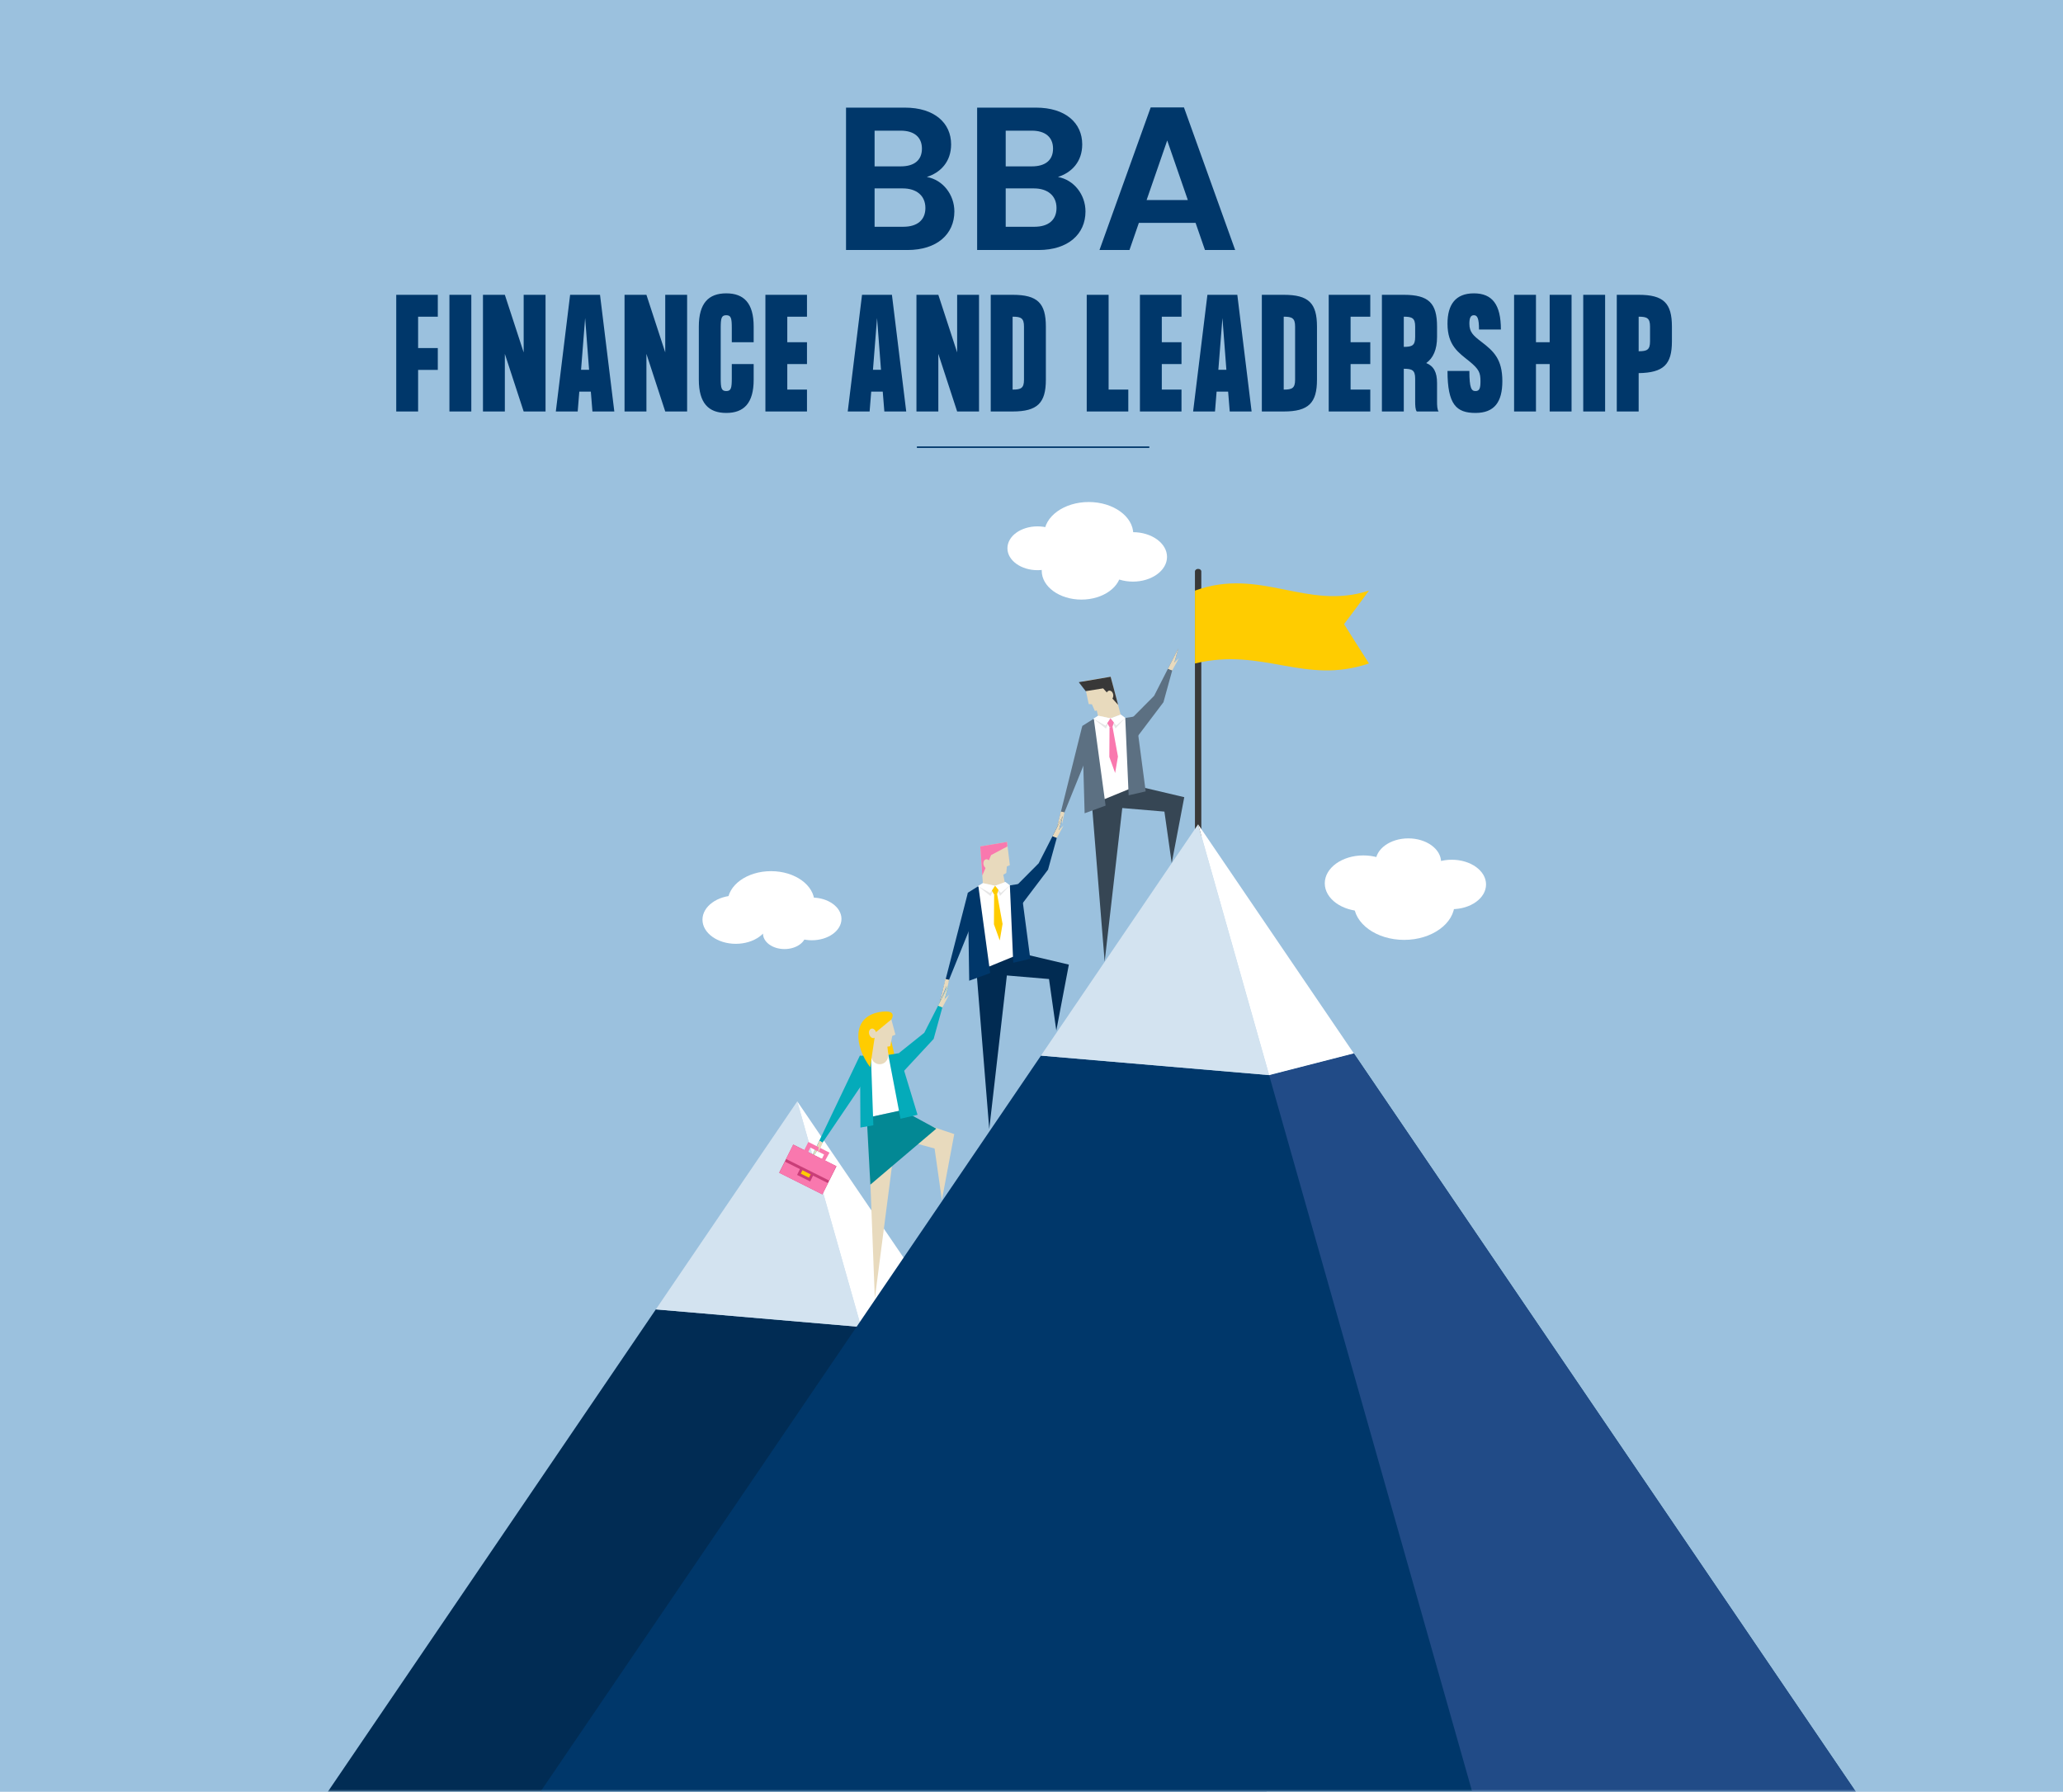 <svg width="396" height="344" viewBox="0 0 396 344" fill="none" xmlns="http://www.w3.org/2000/svg">
<path d="M396 0H0V344H396V0Z" fill="#9BC1DE"/>
<path d="M84.038 60.8V56.6H76.058V79H80.258V71.02H84.038V66.82H80.258V60.8H84.038ZM86.269 56.6V79H90.469V56.6H86.269ZM100.519 56.6V67.66L96.907 56.6H92.707V79H96.907V67.94L100.519 79H104.719V56.6H100.519ZM113.72 79H117.92L115.176 56.6H109.436L106.692 79H110.892L111.2 75.192H113.412L113.72 79ZM111.536 70.992L112.32 61.052L113.076 70.992H111.536ZM127.695 56.6V67.66L124.083 56.6H119.883V79H124.083V67.94L127.695 79H131.895V56.6H127.695ZM140.47 65.7H144.67V62.704C144.67 58.196 142.794 56.32 139.406 56.32C136.018 56.32 134.142 58.196 134.142 62.704V72.896C134.142 77.404 136.018 79.28 139.406 79.28C142.794 79.28 144.67 77.404 144.67 72.896V69.9H140.47V72.616C140.47 74.52 140.33 75.08 139.406 75.08C138.482 75.08 138.342 74.52 138.342 72.616V62.984C138.342 61.08 138.482 60.52 139.406 60.52C140.33 60.52 140.47 61.08 140.47 62.984V65.7ZM154.903 60.8V56.6H146.923V79H154.903V74.8H151.123V69.9H154.903V65.7H151.123V60.8H154.903ZM169.753 79H173.953L171.209 56.6H165.469L162.725 79H166.925L167.233 75.192H169.445L169.753 79ZM167.569 70.992L168.353 61.052L169.109 70.992H167.569ZM183.728 56.6V67.66L180.116 56.6H175.916V79H180.116V67.94L183.728 79H187.928V56.6H183.728ZM194.374 56.6H190.174V79H194.374C199.162 79 200.758 77.348 200.758 72.896V62.704C200.758 58.196 199.162 56.6 194.374 56.6ZM194.374 74.8V60.8C195.998 60.8 196.558 61.08 196.558 62.704V72.896C196.558 74.52 195.998 74.8 194.374 74.8ZM212.801 74.8V56.6H208.601V79H216.581V74.8H212.801ZM226.792 60.8V56.6H218.812V79H226.792V74.8H223.012V69.9H226.792V65.7H223.012V60.8H226.792ZM236.051 79H240.251L237.507 56.6H231.767L229.023 79H233.223L233.531 75.192H235.743L236.051 79ZM233.867 70.992L234.651 61.052L235.407 70.992H233.867ZM246.415 56.6H242.215V79H246.415C251.203 79 252.799 77.348 252.799 72.896V62.704C252.799 58.196 251.203 56.6 246.415 56.6ZM246.415 74.8V60.8C248.039 60.8 248.599 61.08 248.599 62.704V72.896C248.599 74.52 248.039 74.8 246.415 74.8ZM263.031 60.8V56.6H255.051V79H263.031V74.8H259.251V69.9H263.031V65.7H259.251V60.8H263.031ZM275.846 77.012V73.54C275.846 71.44 275.202 70.292 273.774 69.704C275.09 68.752 275.846 67.156 275.846 64.692V62.704C275.846 58.196 274.25 56.6 269.462 56.6H265.262V79H269.462V70.796C271.086 70.796 271.646 71.076 271.646 72.7V77.012C271.646 77.852 271.674 78.664 271.954 79H276.154C275.874 78.664 275.846 77.852 275.846 77.012ZM271.646 62.704V64.692C271.646 66.316 271.086 66.596 269.462 66.596V60.8C271.086 60.8 271.646 61.08 271.646 62.704ZM284.349 65.616C282.781 64.412 282.053 63.768 282.053 62.144C282.053 61.08 282.277 60.52 282.921 60.52C283.565 60.52 283.901 61.08 283.901 63.264H288.101C288.101 58.476 286.449 56.32 282.921 56.32C279.393 56.32 277.853 58.476 277.853 62.144C277.853 66.372 280.009 67.716 282.053 69.368C283.901 70.88 284.181 71.552 284.181 73.176C284.181 74.52 284.013 75.08 283.229 75.08C282.445 75.08 282.053 74.52 282.053 71.216H277.853C277.853 77.684 279.561 79.28 283.229 79.28C286.897 79.28 288.381 77.124 288.381 73.176C288.381 68.948 286.701 67.408 284.349 65.616ZM297.466 56.6V65.7H294.834V56.6H290.634V79H294.834V69.9H297.466V79H301.666V56.6H297.466ZM303.908 56.6V79H308.108V56.6H303.908ZM314.546 56.6H310.346V79H314.546V71.636C319.334 71.552 320.93 69.984 320.93 65.532V62.704C320.93 58.196 319.334 56.6 314.546 56.6ZM314.546 67.436V60.8C316.17 60.8 316.73 61.08 316.73 62.704V65.532C316.73 67.156 316.17 67.436 314.546 67.436Z" fill="#00376A"/>
<path d="M177.634 39.932C177.634 42.242 176.067 43.535 173.404 43.535H167.881V36.172H173.286C175.949 36.172 177.634 37.582 177.634 39.932ZM176.968 28.534C176.968 30.767 175.479 31.942 172.894 31.942H167.881V25.087H172.894C175.479 25.087 176.968 26.341 176.968 28.534ZM183.195 40.597C183.195 37.386 181.002 34.527 177.908 33.978C180.571 33.117 182.569 31.041 182.569 27.712C182.569 23.638 179.396 20.662 173.678 20.662H162.398V48H174.187C179.866 48 183.195 44.945 183.195 40.597ZM202.801 39.932C202.801 42.242 201.234 43.535 198.571 43.535H193.049V36.172H198.454C201.117 36.172 202.801 37.582 202.801 39.932ZM202.135 28.534C202.135 30.767 200.647 31.942 198.062 31.942H193.049V25.087H198.062C200.647 25.087 202.135 26.341 202.135 28.534ZM208.363 40.597C208.363 37.386 206.169 34.527 203.075 33.978C205.739 33.117 207.736 31.041 207.736 27.712C207.736 23.638 204.564 20.662 198.845 20.662H187.565V48H199.354C205.034 48 208.363 44.945 208.363 40.597ZM231.298 48H237.095L227.264 20.622H220.88L211.049 48H216.806L218.608 42.791H229.496L231.298 48ZM228.008 38.404H220.096L224.052 26.968L228.008 38.404Z" fill="#00376A"/>
<line x1="176" y1="85.854" x2="220.615" y2="85.854" stroke="#00376A" stroke-width="0.292"/>
<mask id="mask0_245_27596" style="mask-type:alpha" maskUnits="userSpaceOnUse" x="0" y="0" width="396" height="344">
<path d="M396 0H0V344H396V0Z" fill="#9BC1DE"/>
</mask>
<g mask="url(#mask0_245_27596)">
<path fill-rule="evenodd" clip-rule="evenodd" d="M208.985 108.751C213.696 108.751 217.543 105.983 217.543 102.567C217.543 99.151 213.696 96.382 208.985 96.382C204.275 96.382 200.428 99.151 200.428 102.567C200.464 105.947 204.275 108.751 208.985 108.751Z" fill="white"/>
<path fill-rule="evenodd" clip-rule="evenodd" d="M217.47 111.664C221.065 111.664 224.014 109.542 224.014 106.918C224.014 104.293 221.065 102.171 217.47 102.171C213.874 102.171 210.926 104.293 210.926 106.918C210.926 109.542 213.874 111.664 217.47 111.664Z" fill="white"/>
<path fill-rule="evenodd" clip-rule="evenodd" d="M199.168 109.47C202.368 109.47 204.957 107.601 204.957 105.264C204.957 102.962 202.332 101.057 199.168 101.057C195.968 101.057 193.379 102.926 193.379 105.264C193.379 107.601 196.004 109.47 199.168 109.47Z" fill="white"/>
<path fill-rule="evenodd" clip-rule="evenodd" d="M207.584 115.116C211.791 115.116 215.206 112.635 215.206 109.578C215.206 106.522 211.791 104.041 207.584 104.041C203.377 104.041 199.961 106.522 199.961 109.578C199.961 112.635 203.377 115.116 207.584 115.116Z" fill="white"/>
<path fill-rule="evenodd" clip-rule="evenodd" d="M230.596 161.93C230.596 162.218 230.308 162.434 229.984 162.434C229.625 162.434 229.373 162.218 229.373 161.93V109.722C229.373 109.434 229.661 109.219 229.984 109.219C230.344 109.219 230.596 109.434 230.596 109.722V161.93Z" fill="#383838"/>
<path fill-rule="evenodd" clip-rule="evenodd" d="M36 383.6L125.89 251.389L165.298 254.769L179.932 250.994L270.074 383.6H36Z" fill="#012C54"/>
<path fill-rule="evenodd" clip-rule="evenodd" d="M201.796 383.6L165.301 254.769L179.935 250.994L270.077 383.6H201.796Z" fill="#214B87"/>
<path fill-rule="evenodd" clip-rule="evenodd" d="M165.299 254.769L125.891 251.389L153.038 211.442L165.299 254.769Z" fill="#D3E3F0"/>
<path fill-rule="evenodd" clip-rule="evenodd" d="M153.035 211.442L179.93 250.994L165.296 254.769L153.035 211.442Z" fill="white"/>
<path fill-rule="evenodd" clip-rule="evenodd" d="M99.965 349.55L199.815 202.669L243.61 206.408L259.862 202.237L360 349.55H99.965Z" fill="#00376A"/>
<path fill-rule="evenodd" clip-rule="evenodd" d="M284.168 349.55L243.609 206.408L259.862 202.237L359.999 349.55H284.168Z" fill="#214B87"/>
<path fill-rule="evenodd" clip-rule="evenodd" d="M243.607 206.408L199.812 202.669L229.98 158.263L243.607 206.408Z" fill="#D3E3F0"/>
<path fill-rule="evenodd" clip-rule="evenodd" d="M229.984 158.263L259.864 202.237L243.612 206.408L229.984 158.263Z" fill="white"/>
<path d="M148 179.333C152.607 179.333 156.342 176.629 156.342 173.293C156.342 169.956 152.607 167.252 148 167.252C143.393 167.252 139.658 169.956 139.658 173.293C139.658 176.629 143.393 179.333 148 179.333Z" fill="white"/>
<path fill-rule="evenodd" clip-rule="evenodd" d="M141.242 181.203C144.766 181.203 147.642 179.117 147.642 176.565C147.642 174.012 144.766 171.926 141.242 171.926C137.718 171.926 134.842 174.012 134.842 176.565C134.842 179.117 137.718 181.203 141.242 181.203Z" fill="white"/>
<path fill-rule="evenodd" clip-rule="evenodd" d="M155.841 180.52C158.969 180.52 161.522 178.686 161.522 176.421C161.522 174.155 158.969 172.322 155.841 172.322C152.713 172.322 150.16 174.155 150.16 176.421C150.16 178.686 152.713 180.52 155.841 180.52Z" fill="white"/>
<path d="M150.592 182.21C152.876 182.21 154.727 180.874 154.727 179.225C154.727 177.577 152.876 176.241 150.592 176.241C148.308 176.241 146.457 177.577 146.457 179.225C146.457 180.874 148.308 182.21 150.592 182.21Z" fill="white"/>
<path fill-rule="evenodd" clip-rule="evenodd" d="M269.541 180.448C274.863 180.448 279.214 177.284 279.214 173.436C279.214 169.589 274.863 166.425 269.541 166.425C264.22 166.425 259.869 169.553 259.869 173.436C259.869 177.32 264.22 180.448 269.541 180.448Z" fill="white"/>
<path d="M261.702 174.946C265.793 174.946 269.109 172.548 269.109 169.589C269.109 166.63 265.793 164.232 261.702 164.232C257.611 164.232 254.295 166.63 254.295 169.589C254.295 172.548 257.611 174.946 261.702 174.946Z" fill="white"/>
<path fill-rule="evenodd" clip-rule="evenodd" d="M278.672 174.551C282.303 174.551 285.252 172.43 285.252 169.805C285.252 167.18 282.303 165.059 278.672 165.059C275.04 165.059 272.092 167.18 272.092 169.805C272.092 172.394 275.04 174.551 278.672 174.551Z" fill="white"/>
<path d="M270.331 170.092C273.807 170.092 276.624 168.048 276.624 165.526C276.624 163.004 273.807 160.96 270.331 160.96C266.856 160.96 264.039 163.004 264.039 165.526C264.039 168.048 266.856 170.092 270.331 170.092Z" fill="white"/>
<path fill-rule="evenodd" clip-rule="evenodd" d="M217.256 150.676L227.324 153.049L224.915 165.706L223.513 155.818L215.423 155.135L212.043 184.619L209.598 154.416L217.256 150.676Z" fill="#364654"/>
<path fill-rule="evenodd" clip-rule="evenodd" d="M209.957 137.984L209.598 154.416L218.191 150.892L215.998 137.84L209.957 137.984Z" fill="white"/>
<path fill-rule="evenodd" clip-rule="evenodd" d="M209.96 137.984L212.225 154.667L208.198 156.141L207.73 139.386L209.96 137.984Z" fill="#5C7082"/>
<path fill-rule="evenodd" clip-rule="evenodd" d="M216 137.84L216.647 152.69L219.919 151.935L218.014 137.516L216 137.84Z" fill="#5C7082"/>
<path fill-rule="evenodd" clip-rule="evenodd" d="M213.189 129.929L208.047 130.756L208.982 135.179L209.593 135.215L210.168 136.509L210.528 136.402L211.031 138.559L215.13 137.264L213.189 129.929Z" fill="#E8DABD"/>
<path fill-rule="evenodd" clip-rule="evenodd" d="M208.407 132.698L207.076 130.972L213.189 129.929L214.627 135.323L211.75 132.159L208.407 132.698Z" fill="#383838"/>
<path fill-rule="evenodd" clip-rule="evenodd" d="M212.937 132.59C212.577 132.626 212.289 133.058 212.325 133.561C212.361 134.064 212.721 134.46 213.08 134.424C213.44 134.388 213.728 133.957 213.692 133.453C213.656 132.95 213.332 132.59 212.937 132.59Z" fill="#E8DABD"/>
<path fill-rule="evenodd" clip-rule="evenodd" d="M210.357 141.076L202.482 160.528L207.696 139.566L210.357 141.076Z" fill="#5C7082"/>
<path fill-rule="evenodd" clip-rule="evenodd" d="M204.316 155.998L202.482 160.528L203.633 155.818L204.316 155.998Z" fill="#E8DABD"/>
<path fill-rule="evenodd" clip-rule="evenodd" d="M204.316 155.998L203.884 158.155L203.633 155.818L204.316 155.998Z" fill="#E8DABD"/>
<path fill-rule="evenodd" clip-rule="evenodd" d="M216.139 139.026L221.532 133.597L226.17 124.5L223.33 134.819L217.181 142.946L216.139 139.026Z" fill="#5C7082"/>
<path fill-rule="evenodd" clip-rule="evenodd" d="M224.191 128.383L226.169 124.5L225.018 128.707L224.191 128.383Z" fill="#E8DABD"/>
<path fill-rule="evenodd" clip-rule="evenodd" d="M224.191 128.383L226.313 126.334L225.018 128.707L224.191 128.383Z" fill="#E8DABD"/>
<path fill-rule="evenodd" clip-rule="evenodd" d="M210.82 137.408L213.157 137.912L212.294 139.889L209.885 137.984L210.82 137.408Z" fill="#E6E6E6"/>
<path fill-rule="evenodd" clip-rule="evenodd" d="M210.82 137.408L213.157 137.912L212.222 139.314L209.885 137.984L210.82 137.408Z" fill="white"/>
<path fill-rule="evenodd" clip-rule="evenodd" d="M215.132 137.193L213.154 137.912L214.125 139.853L215.995 137.84L215.132 137.193Z" fill="#E6E6E6"/>
<path fill-rule="evenodd" clip-rule="evenodd" d="M215.132 137.193L213.154 137.912L214.269 139.278L215.995 137.84L215.132 137.193Z" fill="white"/>
<path fill-rule="evenodd" clip-rule="evenodd" d="M212.547 138.847L212.978 139.602L213.554 139.53L213.805 138.703L213.158 137.912L212.547 138.847Z" fill="#F978AE"/>
<path fill-rule="evenodd" clip-rule="evenodd" d="M213.553 139.53L212.977 139.602L212.941 145.319L214.056 148.411L214.595 145.247L213.553 139.53Z" fill="#F978AE"/>
<path fill-rule="evenodd" clip-rule="evenodd" d="M195.104 182.821L205.172 185.194L202.763 197.851L201.36 187.963L193.27 187.279L189.89 216.764L187.445 186.56L195.104 182.821Z" fill="#012B52"/>
<path fill-rule="evenodd" clip-rule="evenodd" d="M187.805 170.128L187.445 186.56L196.039 183.037L193.845 169.985L187.805 170.128Z" fill="white"/>
<path fill-rule="evenodd" clip-rule="evenodd" d="M187.805 170.128L190.07 186.812L186.043 188.286L185.791 171.387L187.805 170.128Z" fill="#00376A"/>
<path fill-rule="evenodd" clip-rule="evenodd" d="M193.848 169.985L194.495 184.834L197.767 184.079L195.861 169.661L193.848 169.985Z" fill="#00376A"/>
<path fill-rule="evenodd" clip-rule="evenodd" d="M188.162 162.506L193.304 161.643L193.843 166.101L193.268 166.353L193.16 167.611L192.585 167.935L192.98 169.985L188.701 170.092L188.162 162.506Z" fill="#E8DABD"/>
<path fill-rule="evenodd" clip-rule="evenodd" d="M193.376 162.506L193.304 161.643L188.162 162.506L188.558 168.079L190.248 164.16L193.376 162.506Z" fill="#F978AE"/>
<path fill-rule="evenodd" clip-rule="evenodd" d="M189.244 164.987C189.604 164.879 189.999 165.238 190.143 165.706C190.251 166.209 190.071 166.677 189.712 166.785C189.352 166.892 188.956 166.533 188.813 166.065C188.669 165.526 188.885 165.059 189.244 164.987Z" fill="#E8DABD"/>
<path fill-rule="evenodd" clip-rule="evenodd" d="M188.199 173.221L180.324 192.673L185.79 171.387L188.199 173.221Z" fill="#00376A"/>
<path fill-rule="evenodd" clip-rule="evenodd" d="M182.158 188.142L180.324 192.673L181.475 187.963L182.158 188.142Z" fill="#E8DABD"/>
<path fill-rule="evenodd" clip-rule="evenodd" d="M182.158 188.142L181.726 190.3L181.475 187.963L182.158 188.142Z" fill="#E8DABD"/>
<path fill-rule="evenodd" clip-rule="evenodd" d="M193.984 171.171L199.378 165.742L204.016 156.645L201.176 166.964L195.027 175.09L193.984 171.171Z" fill="#00376A"/>
<path fill-rule="evenodd" clip-rule="evenodd" d="M202.037 160.528L204.015 156.645L202.864 160.852L202.037 160.528Z" fill="#E8DABD"/>
<path fill-rule="evenodd" clip-rule="evenodd" d="M202.037 160.528L204.159 158.479L202.864 160.852L202.037 160.528Z" fill="#E8DABD"/>
<path fill-rule="evenodd" clip-rule="evenodd" d="M188.667 169.553L191.004 170.057L190.141 172.034L187.732 170.128L188.667 169.553Z" fill="#E6E6E6"/>
<path fill-rule="evenodd" clip-rule="evenodd" d="M188.667 169.553L191.004 170.057L190.07 171.459L187.732 170.128L188.667 169.553Z" fill="white"/>
<path fill-rule="evenodd" clip-rule="evenodd" d="M192.981 169.337L191.004 170.056L191.975 171.998L193.844 169.985L192.981 169.337Z" fill="#E6E6E6"/>
<path fill-rule="evenodd" clip-rule="evenodd" d="M192.981 169.337L191.004 170.056L192.119 171.423L193.844 169.985L192.981 169.337Z" fill="white"/>
<path fill-rule="evenodd" clip-rule="evenodd" d="M190.395 170.991L190.826 171.746L191.401 171.675L191.653 170.848L191.006 170.056L190.395 170.991Z" fill="#FFCC00"/>
<path fill-rule="evenodd" clip-rule="evenodd" d="M191.402 171.675L190.827 171.746L190.791 177.463L191.906 180.556L192.445 177.392L191.402 171.675Z" fill="#FFCC00"/>
<path fill-rule="evenodd" clip-rule="evenodd" d="M170.124 195.765L172.102 204.251L169.549 204.179L170.124 195.765Z" fill="#FFCC00"/>
<path fill-rule="evenodd" clip-rule="evenodd" d="M173.896 214.606L183.172 217.734L180.799 230.391L179.397 220.503L171.918 218.453L167.927 249.304L166.74 218.453L173.896 214.606Z" fill="#E8DABD"/>
<path fill-rule="evenodd" clip-rule="evenodd" d="M165.805 202.633L166.38 214.606L173.176 213.132L171.881 202.525L165.805 202.633Z" fill="white"/>
<path fill-rule="evenodd" clip-rule="evenodd" d="M166.383 214.606L167.066 227.442L179.723 216.692L173.179 213.132L166.383 214.606Z" fill="#038894"/>
<path fill-rule="evenodd" clip-rule="evenodd" d="M167.173 202.561L167.641 216.044L165.16 216.476L165.088 202.705L167.173 202.561Z" fill="#04ABBA"/>
<path fill-rule="evenodd" clip-rule="evenodd" d="M170.516 202.525L172.853 214.786L176.125 214.031L172.529 202.201L170.516 202.525Z" fill="#04ABBA"/>
<path fill-rule="evenodd" clip-rule="evenodd" d="M166.309 195.873L170.731 194.363L171.882 198.642L171.271 198.893L170.875 200.871L170.336 200.943L170.515 202.525L167.172 202.597L166.309 195.873Z" fill="#E8DABD"/>
<path fill-rule="evenodd" clip-rule="evenodd" d="M168.862 204.323C169.797 204.323 170.516 203.532 170.516 202.561C170.516 201.59 169.761 200.799 168.862 200.799C167.927 200.799 167.208 201.59 167.208 202.561C167.172 203.532 167.927 204.323 168.862 204.323Z" fill="#E8DABD"/>
<path fill-rule="evenodd" clip-rule="evenodd" d="M166.922 206.049L155.164 223.415L165.088 202.597L166.922 206.049Z" fill="#04ABBA"/>
<path fill-rule="evenodd" clip-rule="evenodd" d="M157.897 219.388L155.164 223.415L157.285 219.029L157.897 219.388Z" fill="#E8DABD"/>
<path fill-rule="evenodd" clip-rule="evenodd" d="M157.898 219.388L157.035 221.366L157.287 219.029L157.898 219.388Z" fill="#E8DABD"/>
<path fill-rule="evenodd" clip-rule="evenodd" d="M171.092 195.729C171.919 194.327 170.697 193.931 168.719 194.327C163.47 195.334 164.009 200.835 167.029 204.898L168.036 198.246L171.092 195.729Z" fill="#FFCC00"/>
<path fill-rule="evenodd" clip-rule="evenodd" d="M167.281 197.491C167.641 197.383 168.037 197.743 168.18 198.21C168.288 198.714 168.108 199.181 167.749 199.289C167.389 199.397 166.994 199.037 166.85 198.57C166.706 198.066 166.886 197.599 167.281 197.491Z" fill="#E8DABD"/>
<path fill-rule="evenodd" clip-rule="evenodd" d="M172.527 202.201L177.417 198.282L182.056 189.185L179.215 199.469L172.743 206.444L172.527 202.201Z" fill="#04ABBA"/>
<path fill-rule="evenodd" clip-rule="evenodd" d="M180.076 193.068L182.054 189.185L180.903 193.392L180.076 193.068Z" fill="#E8DABD"/>
<path fill-rule="evenodd" clip-rule="evenodd" d="M180.076 193.068L182.198 190.983L180.903 193.392L180.076 193.068Z" fill="#E8DABD"/>
<path d="M152.273 219.749L149.564 225.148L157.856 229.307L160.565 223.908L152.273 219.749Z" fill="#C93E78"/>
<path fill-rule="evenodd" clip-rule="evenodd" d="M155.523 226.831L153.006 225.573L153.545 224.458L150.669 223.02L149.59 225.177L157.86 229.312L158.938 227.155L156.062 225.717L155.523 226.831Z" fill="#F978AE"/>
<path d="M154.029 224.674L153.707 225.316L155.282 226.106L155.604 225.464L154.029 224.674Z" fill="#FFCC00"/>
<path fill-rule="evenodd" clip-rule="evenodd" d="M159.227 221.294L155.164 219.245L154.373 220.827L152.251 219.748L150.885 222.517L153.761 223.955L156.278 225.213L159.155 226.651L160.521 223.883L158.4 222.804L159.227 221.294ZM155.128 221.186L155.559 220.323L158.184 221.654L157.752 222.517L155.128 221.186Z" fill="#F978AE"/>
<path fill-rule="evenodd" clip-rule="evenodd" d="M157.896 219.388L157.033 221.366L157.285 219.029L157.896 219.388Z" fill="#E8DABD"/>
<path fill-rule="evenodd" clip-rule="evenodd" d="M229.375 113.39C241.96 108.823 250.877 117.309 262.778 113.39C261.196 115.547 259.614 117.704 257.996 119.826C259.578 122.343 261.16 124.86 262.778 127.377C250.337 131.583 242.463 124.212 229.375 127.377C229.375 122.738 229.375 118.064 229.375 113.39Z" fill="#FFCC00"/>
</g>
</svg>
